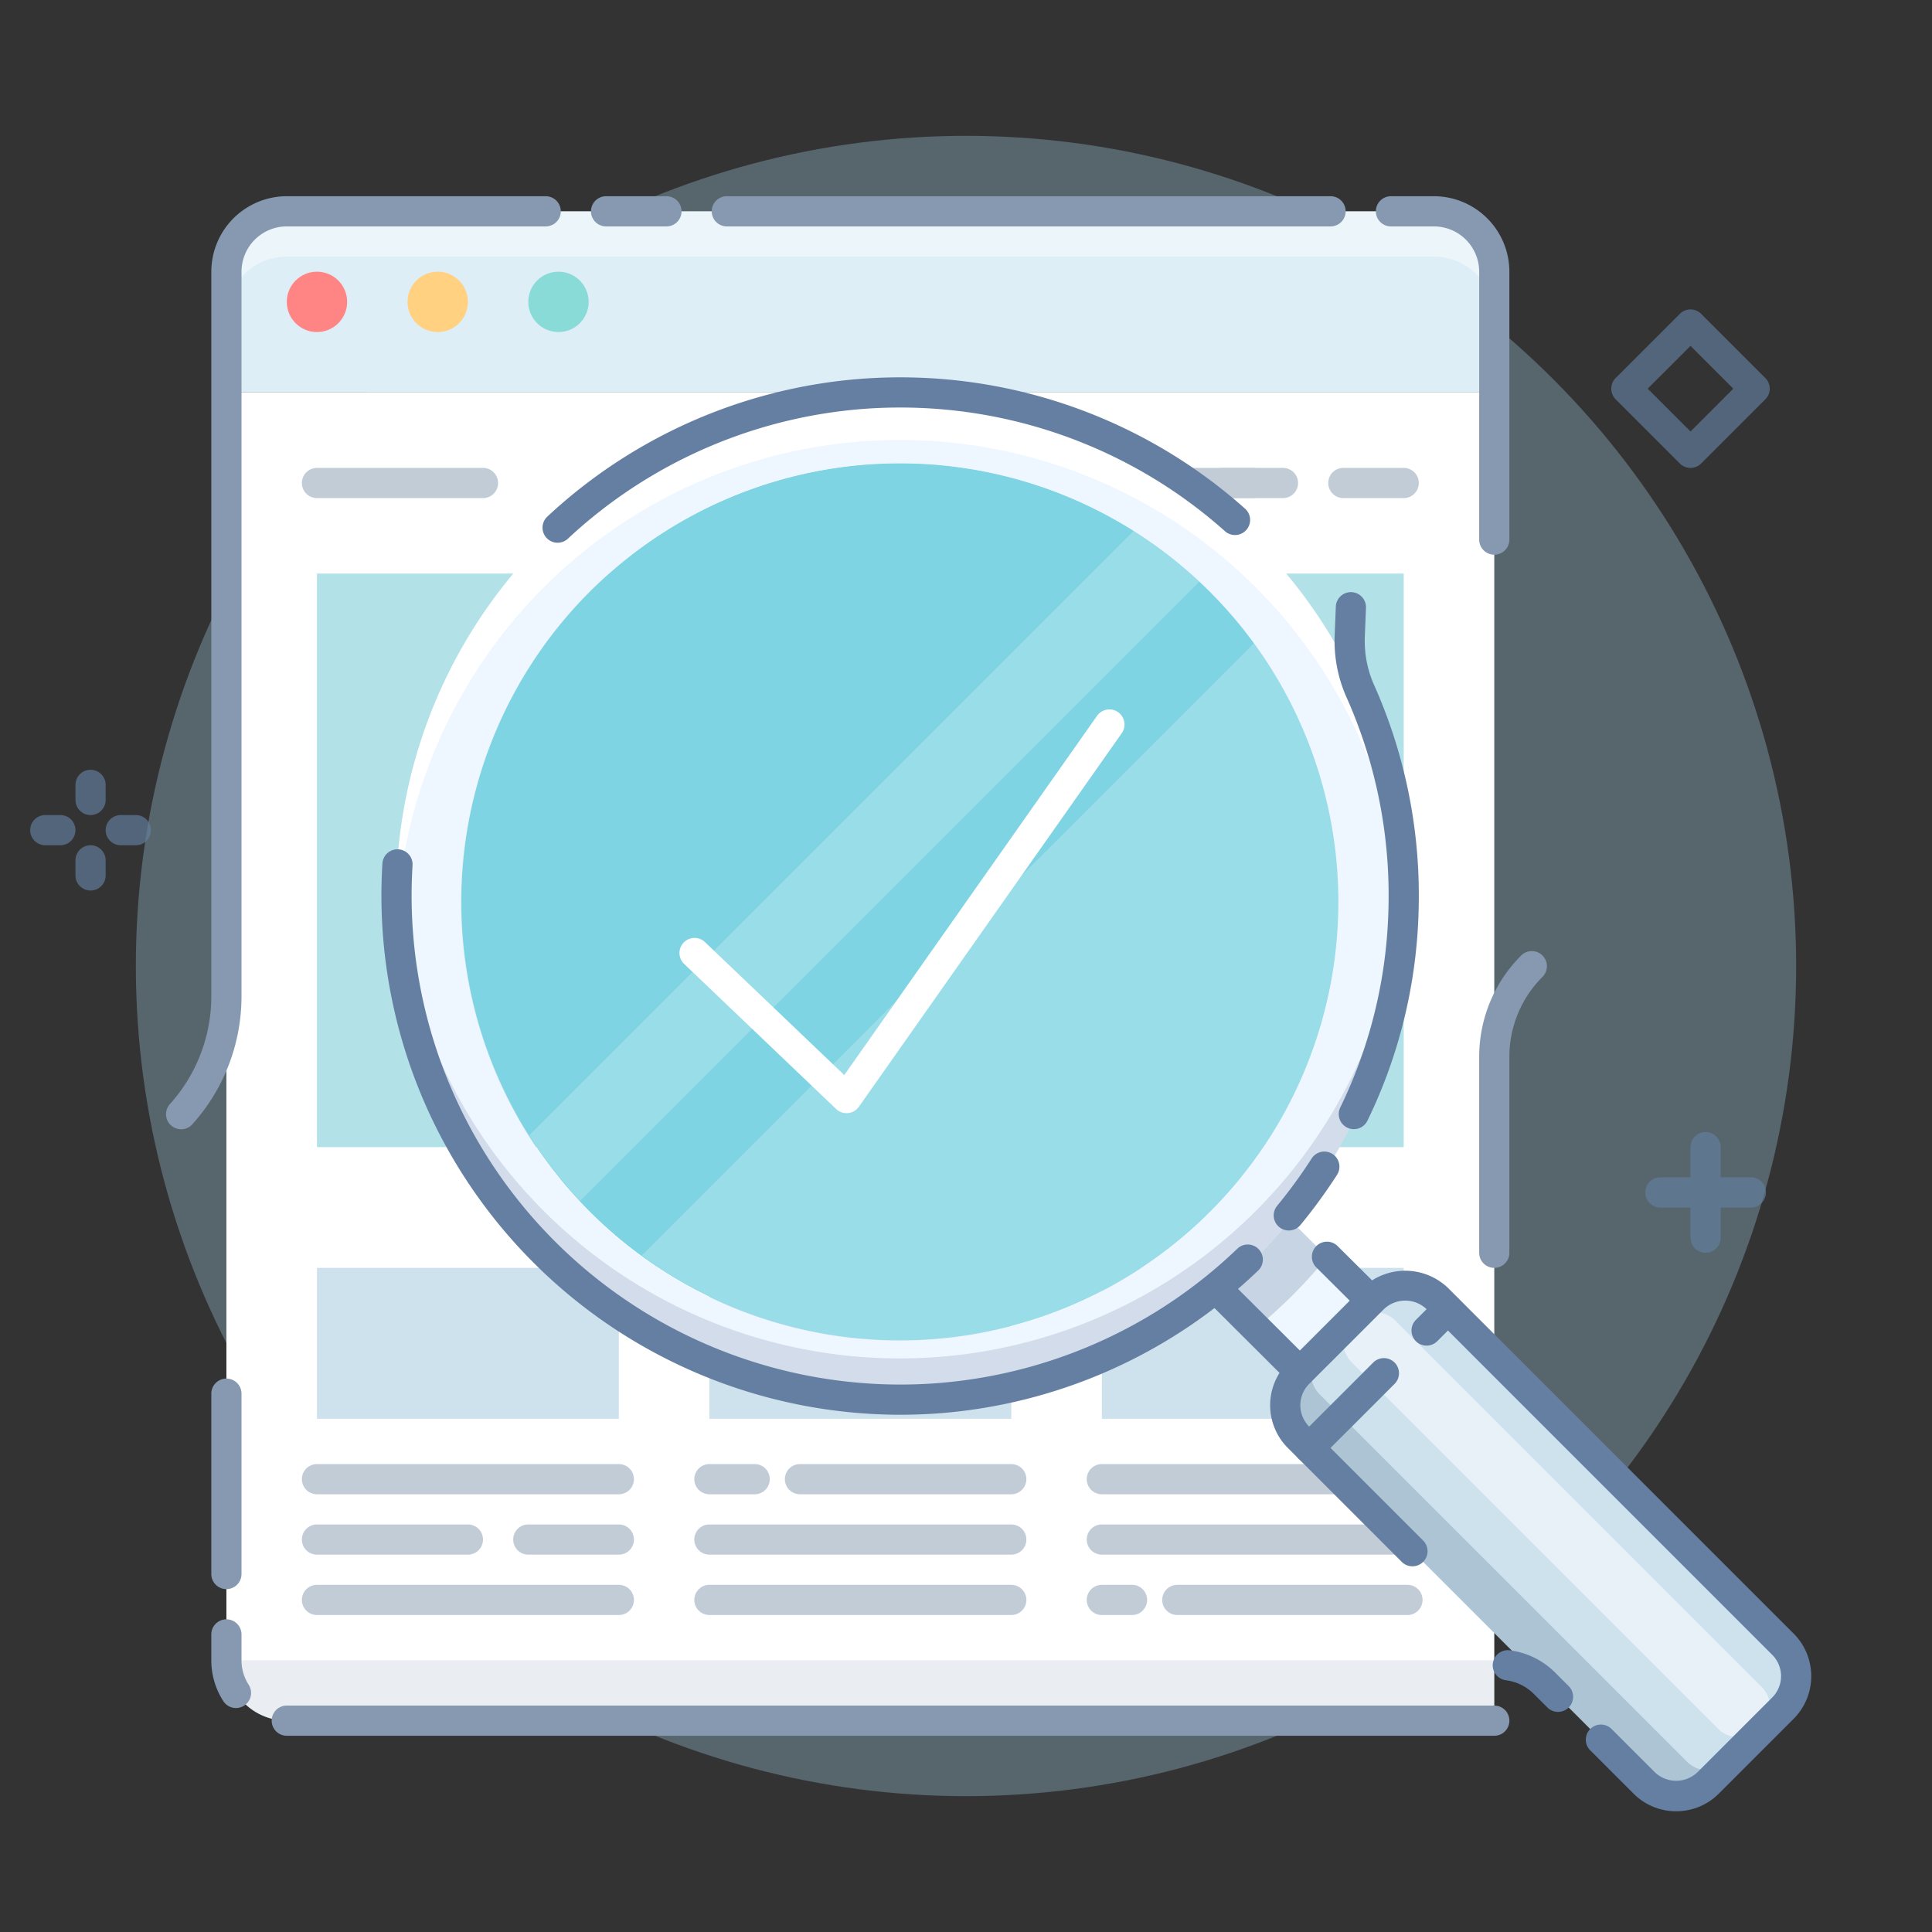 <?xml version="1.0" ?><svg height="128" id="STROKE_8" viewBox="0 0 128 128" width="128" xmlns="http://www.w3.org/2000/svg"><rect x="0" y="0" width="128" height="128" fill="#333333" stroke="none"/><title/><circle cx="64" cy="64" r="55" style="fill:#abdbf5;opacity:0.3"/><path d="M99,26v87.998H19a4,4,0,0,1-4-4V26Z" style="fill:#fff"/><path d="M19,113.998H99v-4H15A4,4,0,0,0,19,113.998Z" style="fill:#7690a8;opacity:0.15"/><path d="M99,18v8H15V18a4.012,4.012,0,0,1,4-4H95A4.012,4.012,0,0,1,99,18Z" style="fill:#deeef7"/><path d="M95,14H19a4.012,4.012,0,0,0-4,4v3a4.012,4.012,0,0,1,4-4H95a4.012,4.012,0,0,1,4,4V18A4.012,4.012,0,0,0,95,14Z" style="fill:#fff;opacity:0.4"/><path d="M99,84a1,1,0,0,1-1-1V70.036a9.472,9.472,0,0,1,2.793-6.743A1.0 1,0,0,1,102.207,64.707,7.487,7.487,0,0,0,100,70.036V83A1,1,0,0,1,99,84Z" style="fill:#8699b0"/><path d="M12,74.818a1,1,0,0,1-.743-1.669A10.671,10.671,0,0,0,14,66V18a5.006,5.006,0,0,1,5-5H36.154a1,1,0,0,1,0,2H19a3.003,3.003,0,0,0-3,3V66a12.668,12.668,0,0,1-3.257,8.487A.997.997,0,0,1,12,74.818ZM99,36.75a1,1,0,0,1-1-1V18a3.003,3.003,0,0,0-3-3H92.154a1,1,0,0,1,0-2H95a5.006,5.006,0,0,1,5,5V35.75A1,1,0,0,1,99,36.75ZM88.154,15h-40a1,1,0,0,1,0-2h40a1,1,0,0,1,0,2Zm-44,0h-4a1,1,0,0,1,0-2h4a1,1,0,0,1,0,2Z" style="fill:#8699b0"/><path d="M99,114.999H19a1,1,0,1,1,0-2H99a1,1,0,0,1,0,2Zm-83.364-1.837a.998.998,0,0,1-.842-.459A4.986,4.986,0,0,1,14,109.999v-1.715a1,1,0,0,1,2,0v1.714a2.997,2.997,0,0,0,.476,1.622 1.0 1,0,0,1-.84,1.541ZM15,105.284a1,1,0,0,1-1-1V92.334a1,1,0,0,1,2,0v11.951A1,1,0,0,1,15,105.284Z" style="fill:#8699b0"/><rect height="4" rx="2" ry="2" style="fill:#deeef7" width="47" x="48" y="18"/><circle cx="21" cy="20" r="2" style="fill:#ff8585"/><circle cx="29" cy="20" r="2" style="fill:#ffd180"/><circle cx="37" cy="20" r="2" style="fill:#89dbd7"/><rect height="10" style="fill:#cee2ee" width="20" x="21" y="84"/><rect height="10" style="fill:#cee2ee" width="20" x="47" y="84"/><rect height="10" style="fill:#cee2ee" width="20" x="73" y="84"/><rect height="38" style="fill:#b3e1e8" width="72" x="21" y="38"/><g style="opacity:0.5"><path d="M32,33H21a1,1,0,0,1,0-2H32a1,1,0,0,1,0,2Z" style="fill:#8699b0"/><path d="M93,33H89a1,1,0,0,1,0-2h4a1,1,0,0,1,0,2Z" style="fill:#8699b0"/><path d="M85,33H81a1,1,0,0,1,0-2h4a1,1,0,0,1,0,2Z" style="fill:#8699b0"/><path d="M83,33H79a1,1,0,0,1,0-2h4a1,1,0,0,1,0,2Z" style="fill:#8699b0"/><path d="M75.25,33h-4a1,1,0,0,1,0-2h4a1,1,0,0,1,0,2Z" style="fill:#8699b0"/><path d="M54,81a1.247,1.247,0,0,1-.19-.02,1.074,1.074,0,0,1-.19-.06.923.923,0,0,1-.17-.09.957.957,0,0,1-.16-.13.985.985,0,0,1-.21-.32A.999.999,0,0,1,53,80a1.09,1.09,0,0,1,.08-.39A.985.985,0,0,1,53.29,79.29a.594.594,0,0,1,.16-.12.96.96,0,0,1,.17-.1,1.034,1.034,0,0,1,.19-.05.847.847,0,0,1,.39,0,1.18,1.18,0,0,1,.18.05,1.581,1.581,0,0,1,.18.1A.784.784,0,0,1,54.71,79.29a.991.991,0,0,1,.21.32A1.09,1.09,0,0,1,55,80a1.039,1.039,0,0,1-.29.7,1.682,1.682,0,0,1-.15.13,1.479,1.479,0,0,1-.18.09,1.299,1.299,0,0,1-.18.06A1.384,1.384,0,0,1,54,81Z" style="fill:#8699b0"/><path d="M57,81a1.035,1.035,0,0,1-.71-.3.985.985,0,0,1-.21-.32A.999.999,0,0,1,56,80a1.09,1.09,0,0,1,.08-.39A.985.985,0,0,1,56.29,79.29a1.177,1.177,0,0,1,.33-.22 1.0 1,0,0,1,.76,0A1.179,1.179,0,0,1,57.71,79.29a.991.991,0,0,1,.21.32A1.09,1.09,0,0,1,58,80a1.016,1.016,0,0,1-1,1Z" style="fill:#8699b0"/><path d="M60,81a1.035,1.035,0,0,1-.71-.3.985.985,0,0,1-.21-.32A.999.999,0,0,1,59,80a1.09,1.09,0,0,1,.08-.39A.985.985,0,0,1,59.29,79.29a1.177,1.177,0,0,1,.33-.22A1.021,1.021,0,0,1,60.71,79.29a.991.991,0,0,1,.21.32A.908.908,0,0,1,61,80a.838.838,0,0,1-.08.38.991.991,0,0,1-.21.32A1.018,1.018,0,0,1,60,81Z" style="fill:#8699b0"/><path d="M41,98.999H21a1,1,0,0,1,0-2H41a1,1,0,1,1,0,2Z" style="fill:#8699b0"/><path d="M50,98.999H47a1,1,0,0,1,0-2h3a1,1,0,1,1,0,2Z" style="fill:#8699b0"/><path d="M67,98.999H53a1,1,0,0,1,0-2H67a1,1,0,0,1,0,2Z" style="fill:#8699b0"/><path d="M93.249,98.999H73a1,1,0,0,1,0-2H93.249a1,1,0,0,1,0,2Z" style="fill:#8699b0"/><path d="M31,102.999H21a1,1,0,0,1,0-2H31a1,1,0,0,1,0,2Z" style="fill:#8699b0"/><path d="M41,102.999H35a1,1,0,1,1,0-2h6a1,1,0,0,1,0,2Z" style="fill:#8699b0"/><path d="M67,102.999H47a1,1,0,1,1,0-2H67a1,1,0,0,1,0,2Z" style="fill:#8699b0"/><path d="M93.249,102.999H73a1,1,0,0,1,0-2H93.249a1,1,0,0,1,0,2Z" style="fill:#8699b0"/><path d="M41,106.999H21a1,1,0,0,1,0-2H41a1,1,0,0,1,0,2Z" style="fill:#8699b0"/><path d="M67,106.999H47a1,1,0,1,1,0-2H67a1,1,0,0,1,0,2Z" style="fill:#8699b0"/><path d="M93.249,106.999H78a1,1,0,0,1,0-2H93.249a1,1,0,0,1,0,2Z" style="fill:#8699b0"/><path d="M75,106.999H73a1,1,0,0,1,0-2h2a1,1,0,0,1,0,2Z" style="fill:#8699b0"/></g><circle cx="59.63" cy="59.736" r="29.06" style="fill:#7fd4e3"/><path d="M59.63,88.796a29.022,29.022,0,0,0,23.445-46.179L42.511,83.181A28.89,28.89,0,0,0,59.63,88.796Z" style="fill:#fff;opacity:0.2"/><path d="M75.109,35.172,35.066,75.215a29.135,29.135,0,0,0,3.359,4.347L79.456,38.53A29.135,29.135,0,0,0,75.109,35.172Z" style="fill:#fff;opacity:0.2"/><path d="M90.91,86.242l-5.434-5.417a33.559,33.559,0,0,1-4.711,4.726l5.435,5.417Z" style="fill:#eef6ff"/><path d="M87.927,83.277l-2.452-2.452a33.56,33.56,0,0,1-4.711,4.726l2.456,2.448A33.554,33.554,0,0,0,87.927,83.277Z" style="fill:#2c4b75;opacity:0.2"/><path d="M59.556,26.391A33.365,33.365,0,1,0,92.976,59.701,33.365,33.365,0,0,0,59.556,26.391Zm.102,62.427A29.06,29.06,0,1,1,88.67,59.71,29.06,29.06,0,0,1,59.658,88.817Z" style="fill:#eef6ff"/><g style="opacity:0.15"><path d="M59.665,90A33.363,33.363,0,0,1,26.285,58.149q-.039.826-.039,1.662a33.365,33.365,0,0,0,66.73-.109c-.001-.489-.018-.975-.039-1.459A33.366,33.366,0,0,1,59.665,90Z" style="fill:#2c4b75"/></g><path d="M86.199,91.968a.998.998,0,0,1-.706-.291l-5.435-5.417a1,1,0,1,1,1.412-1.417l5.435,5.417a1,1,0,0,1-.706,1.708Z" style="fill:#647fa1"/><path d="M90.91,87.242a.996.996,0,0,1-.705-.291l-2.982-2.965a1.0 1,0,1,1,1.41-1.418l2.982,2.965a1,1,0,0,1-.705,1.709Z" style="fill:#647fa1"/><path d="M59.665,29.149A33.363,33.363,0,0,0,26.285,61q-.039-.826-.039-1.662a33.365,33.365,0,1,1,66.73.109c-.001.489-.018.975-.039,1.459A33.366,33.366,0,0,0,59.665,29.149Z" style="fill:#fff"/><path d="M59.634,93.731A34.405,34.405,0,0,1,25.27,59.364q0-1.08.067-2.173a1.0 1,0,0,1,1.996.122q-.063,1.032-.063,2.051A32.403,32.403,0,0,0,59.634,91.731c.708,0,1.434-.024,2.158-.071A32.291,32.291,0,0,0,81.976,82.73a1,1,0,1,1,1.383,1.445,34.299,34.299,0,0,1-21.437,9.481C61.155,93.706,60.385,93.731,59.634,93.731Zm25.751-12.208a1,1,0,0,1-.771-1.636,32.933,32.933,0,0,0,2.285-3.133,1,1,0,0,1,1.683,1.081,34.817,34.817,0,0,1-2.425,3.324A.997.997,0,0,1,85.386,81.523Zm4.31-6.713a1,1,0,0,1-.899-1.436,31.767,31.767,0,0,0,3.143-11.997Q92,60.365,92,59.367a32.13,32.13,0,0,0-2.787-13.162,9.158,9.158,0,0,1-.795-3.752c0-.125.003-.251.008-.376L88.501,40.21a1.0 1,0,1,1,1.998.08l-.075,1.865c-.004.098-.006.198-.006.297A7.163,7.163,0,0,0,91.04,45.391,34.127,34.127,0,0,1,94,59.367q0,1.058-.064,2.131a33.747,33.747,0,0,1-3.339,12.748A1.0 1,0,0,1,89.696,74.81ZM36.943,35.958a1,1,0,0,1-.681-1.732,34.322,34.322,0,0,1,21.148-9.155c.735-.047,1.484-.071,2.226-.071a34.31,34.31,0,0,1,22.853,8.701,1,1,0,1,1-1.331,1.493,32.312,32.312,0,0,0-21.522-8.194c-.699,0-1.405.022-2.099.067a32.32,32.32,0,0,0-19.913,8.623A.996.996,0,0,1,36.943,35.958Z" style="fill:#647fa1"/><rect height="38.385" rx="3" ry="3" style="fill:#cee2ee" transform="translate(-42.281 102.075) rotate(-45)" width="13" x="95.575" y="82.883"/><path d="M111.757,116.707,87.444,92.393a2,2,0,0,1,0-2.828l-1.414,1.414a3,3,0,0,0,0,4.243l22.899,22.899a3,3,0,0,0,4.243,0l1.414-1.414A2,2,0,0,1,111.757,116.707Z" style="fill:#2c4b75;opacity:0.2"/><rect height="38.385" rx="2" ry="2" style="fill:#fff;opacity:0.5" transform="translate(-41.22 102.515) rotate(-45)" width="4" x="101.136" y="81.822"/><path d="M111.05,120a3.973,3.973,0,0,1-2.829-1.172l-2.876-2.876a1.0 1,0,0,1,1.414-1.414l2.876,2.876a2.047,2.047,0,0,0,2.828,0l4.95-4.95a2,2,0,0,0,0-2.829L94.515,86.736a2.049,2.049,0,0,0-2.829,0L86.736,91.686a2.001,2.001,0,0,0,0,2.829l7.562,7.562a1.0 1,0,0,1-1.414,1.414l-7.562-7.562a4,4,0,0,1-0-5.656l4.95-4.95a4.095,4.095,0,0,1,5.656-0l22.9,22.9a3.999,3.999,0,0,1,0,5.657l-4.95,4.95A3.97,3.97,0,0,1,111.05,120Zm-7.826-6.583a.997.997,0,0,1-.707-.293l-.9-.9a3.19,3.19,0,0,0-1.827-.901 1.0 1,0,1,1,.263-1.982,5.199,5.199,0,0,1,2.978,1.47l.9.9a1,1,0,0,1-.707,1.707Z" style="fill:#647fa1"/><path d="M86.736,96.929a1,1,0,0,1-.707-1.707l4.95-4.95A1.0 1,0,0,1,92.394,91.686l-4.95,4.95A.997.997,0,0,1,86.736,96.929Z" style="fill:#647fa1"/><path d="M94.515,89.151a1,1,0,0,1-.707-1.707l1.414-1.415a1.0 1,0,0,1,1.414,1.414l-1.414,1.415A.996.996,0,0,1,94.515,89.151Z" style="fill:#647fa1"/><path d="M56.084,73.75a.999.999,0,0,1-.69-.277l-10.084-9.625a1.0 1,0,0,1,1.381-1.446l9.244,8.823,16.748-23.8a1,1,0,1,1,1.636,1.151l-17.416,24.75a1,1,0,0,1-.72.419A.941.941,0,0,1,56.084,73.75Z" style="fill:#fff"/><g style="opacity:0.65"><path d="M112,31a.997.997,0,0,1-.707-.293l-4.25-4.25a1.0 1,0,0,1,0-1.414l4.25-4.25a1.0 1,0,0,1,1.414,0l4.25,4.25a1.0 1,0,0,1,0,1.414l-4.25,4.25A.997.997,0,0,1,112,31Zm-2.836-5.25L112,28.586,114.836,25.75,112,22.914Z" style="fill:#647fa1"/><path d="M113,83a1,1,0,0,1-1-1V76a1,1,0,0,1,2,0v6A1,1,0,0,1,113,83Z" style="fill:#647fa1"/><path d="M116,80h-6a1,1,0,0,1,0-2h6a1,1,0,0,1,0,2Z" style="fill:#647fa1"/><path d="M6,54a1,1,0,0,1-1-1V52a1,1,0,0,1,2,0v1A1,1,0,0,1,6,54Z" style="fill:#647fa1"/><path d="M6,59a1,1,0,0,1-1-1V57a1,1,0,0,1,2,0v1A1,1,0,0,1,6,59Z" style="fill:#647fa1"/><path d="M4,56H3a1,1,0,0,1,0-2H4a1,1,0,0,1,0,2Z" style="fill:#647fa1"/><path d="M9,56H8a1,1,0,0,1,0-2H9a1,1,0,0,1,0,2Z" style="fill:#647fa1"/></g></svg>